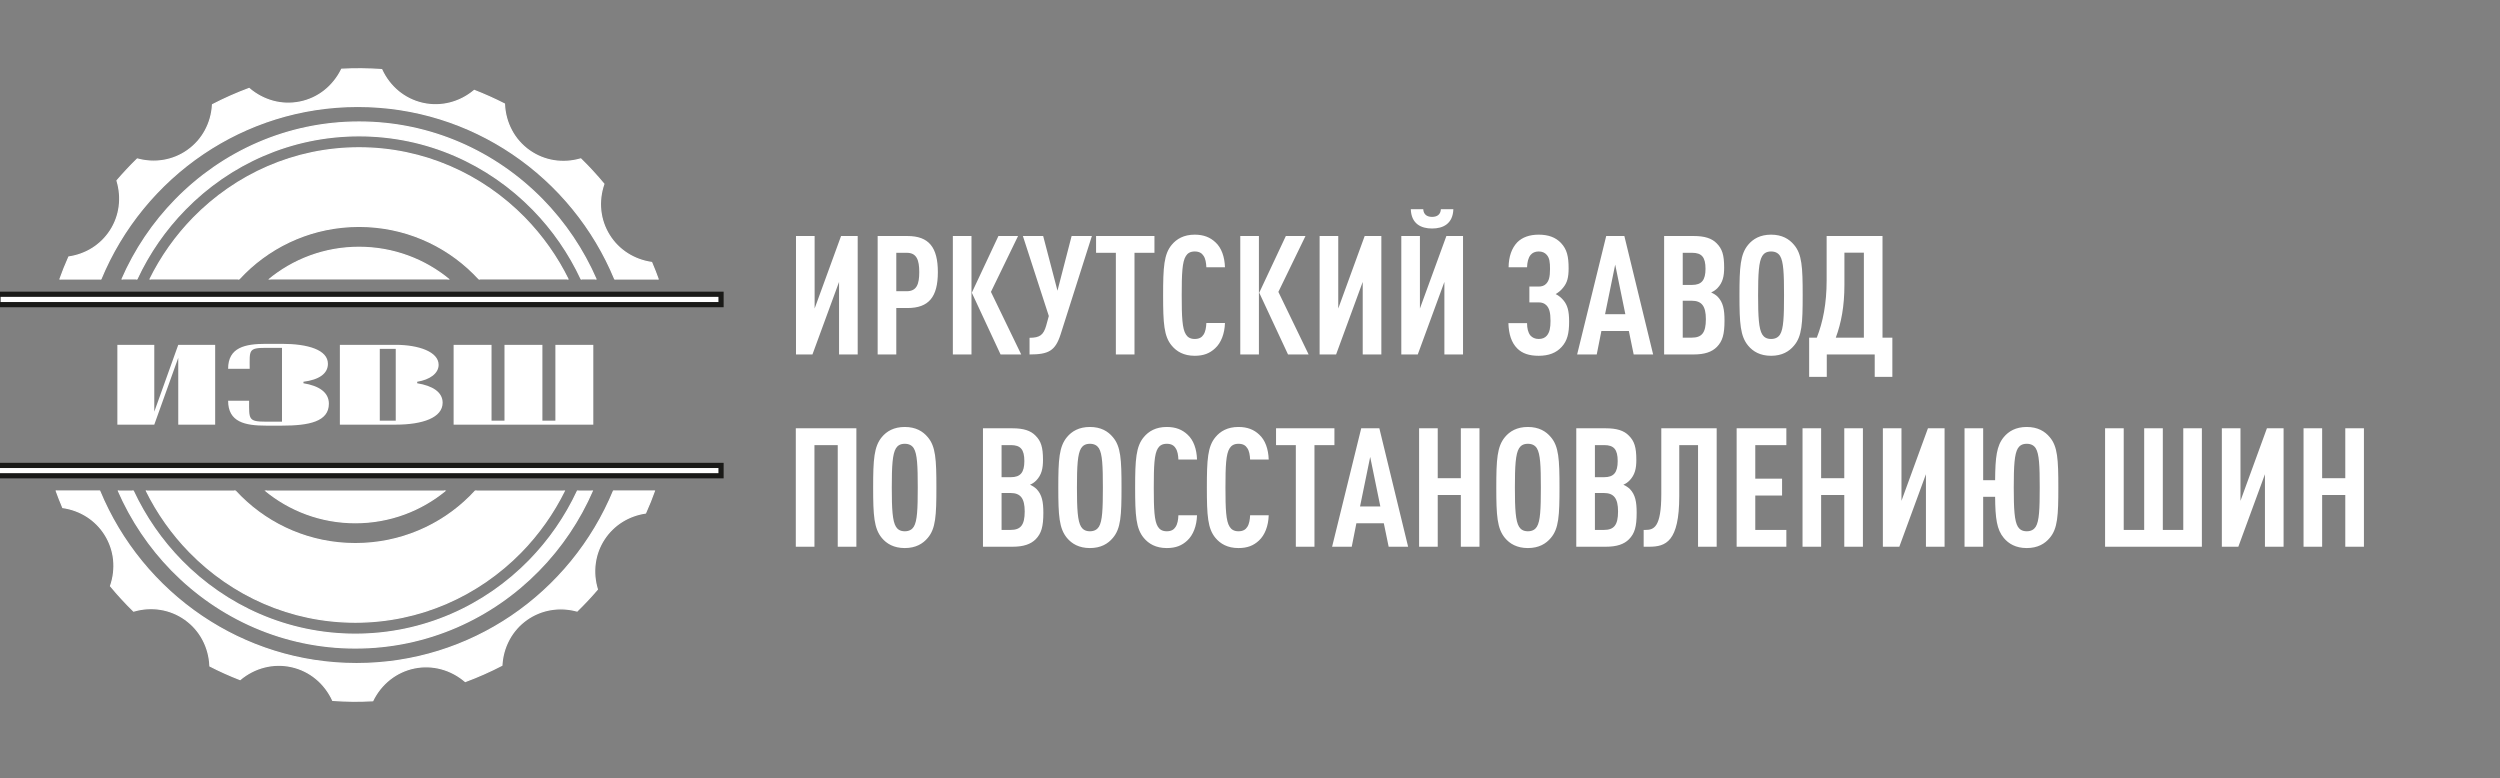 <svg width="273" height="85" viewBox="0 0 273 85" fill="none" xmlns="http://www.w3.org/2000/svg">
<rect x="0" y="0" width="273" height="85" fill="#808080" stroke="none"/>
<g clip-path="url(#clip0_207_264)">
<path fill-rule="evenodd" clip-rule="evenodd" d="M51.793 9.875C52.926 10.312 54.023 10.809 55.086 11.355C55.164 13.344 56.102 15.246 57.809 16.453C59.484 17.641 61.547 17.902 63.418 17.355C64.309 18.223 65.152 19.137 65.941 20.09C65.305 21.918 65.457 23.969 66.539 25.695C67.59 27.375 69.297 28.398 71.156 28.664C71.418 29.273 71.66 29.895 71.887 30.52H67.152C62.586 19.426 51.734 11.621 39.074 11.621C26.414 11.621 15.566 19.426 11 30.52H6.531C6.832 29.684 7.16 28.863 7.516 28.066C9.324 27.801 10.988 26.816 12.039 25.199C13.129 23.531 13.332 21.535 12.777 19.727C13.484 18.902 14.223 18.113 14.996 17.359C16.836 17.867 18.844 17.59 20.484 16.43C22.168 15.246 23.105 13.387 23.207 11.434C24.5 10.762 25.832 10.168 27.203 9.664C28.699 10.949 30.711 11.559 32.742 11.148C34.805 10.734 36.438 9.363 37.309 7.566C38.754 7.488 40.211 7.496 41.68 7.605C42.516 9.422 44.121 10.832 46.172 11.289C48.219 11.746 50.266 11.16 51.793 9.875Z" fill="white"/>
<path d="M51.816 9.812C52.383 10.031 52.938 10.266 53.488 10.512C54.039 10.758 54.582 11.02 55.117 11.293L55.152 11.312V11.352C55.191 12.355 55.453 13.336 55.922 14.215C56.371 15.059 57.016 15.812 57.848 16.398C58.66 16.973 59.566 17.328 60.496 17.48C61.461 17.633 62.453 17.566 63.398 17.289L63.438 17.277L63.465 17.305C63.914 17.742 64.348 18.188 64.766 18.645C65.188 19.102 65.598 19.57 65.992 20.047L66.016 20.078L66.004 20.113C65.684 21.035 65.566 22.012 65.668 22.98C65.769 23.906 66.07 24.82 66.598 25.66C67.106 26.473 67.773 27.133 68.535 27.621C69.328 28.133 70.231 28.461 71.168 28.598L71.203 28.602L71.219 28.637C71.352 28.949 71.481 29.266 71.606 29.582C71.727 29.895 71.844 30.207 71.957 30.52H67.078C64.766 24.918 60.852 20.16 55.906 16.828C51.09 13.582 45.301 11.688 39.074 11.688C32.848 11.688 27.059 13.582 22.242 16.828C17.301 20.16 13.383 24.918 11.07 30.52H6.461C6.609 30.102 6.766 29.688 6.93 29.277C7.098 28.859 7.273 28.445 7.457 28.035L7.469 28.004L7.508 27.996C8.418 27.863 9.293 27.547 10.07 27.055C10.816 26.582 11.473 25.945 11.984 25.164C12.512 24.355 12.828 23.465 12.949 22.562C13.078 21.621 12.992 20.66 12.715 19.75L12.703 19.711L12.727 19.684C13.078 19.27 13.441 18.867 13.812 18.473C14.18 18.078 14.562 17.691 14.949 17.312L14.977 17.285L15.016 17.297C15.941 17.551 16.914 17.605 17.859 17.445C18.766 17.289 19.652 16.938 20.445 16.375C21.262 15.801 21.902 15.062 22.352 14.234C22.82 13.375 23.09 12.414 23.141 11.43L23.145 11.391L23.176 11.371C23.824 11.035 24.48 10.719 25.152 10.422C25.816 10.129 26.496 9.852 27.18 9.598L27.219 9.586L27.246 9.609C28 10.262 28.891 10.734 29.844 10.992C30.762 11.238 31.742 11.281 32.73 11.082C33.73 10.883 34.629 10.453 35.387 9.859C36.172 9.238 36.809 8.441 37.25 7.535L37.266 7.5L37.305 7.496C38.031 7.457 38.762 7.441 39.496 7.449C40.223 7.453 40.953 7.484 41.684 7.535L41.727 7.539L41.742 7.574C42.164 8.492 42.781 9.305 43.555 9.941C44.301 10.551 45.191 11 46.188 11.223C47.18 11.445 48.176 11.418 49.105 11.184C50.074 10.941 50.98 10.473 51.75 9.824L51.781 9.797L51.816 9.812ZM53.43 10.633C52.898 10.395 52.355 10.168 51.805 9.953C51.027 10.602 50.113 11.07 49.141 11.316C48.188 11.555 47.172 11.582 46.16 11.355C45.141 11.129 44.23 10.668 43.469 10.047C42.691 9.406 42.062 8.59 41.637 7.668C40.918 7.617 40.203 7.59 39.496 7.582C38.777 7.578 38.062 7.594 37.352 7.629C36.906 8.543 36.262 9.344 35.469 9.965C34.695 10.574 33.777 11.012 32.758 11.215C31.75 11.418 30.746 11.375 29.809 11.121C28.848 10.863 27.953 10.391 27.188 9.738C26.52 9.988 25.859 10.258 25.207 10.547C24.555 10.836 23.91 11.145 23.273 11.477C23.215 12.465 22.945 13.434 22.473 14.301C22.012 15.148 21.359 15.898 20.523 16.488C19.711 17.062 18.809 17.422 17.879 17.578C16.93 17.738 15.953 17.688 15.016 17.438C14.641 17.805 14.27 18.18 13.91 18.566C13.547 18.949 13.195 19.344 12.855 19.742C13.129 20.664 13.215 21.629 13.086 22.578C12.961 23.504 12.637 24.41 12.098 25.238C11.574 26.039 10.906 26.684 10.141 27.168C9.359 27.664 8.48 27.988 7.562 28.125C7.387 28.52 7.219 28.922 7.055 29.328C6.902 29.711 6.754 30.102 6.613 30.492H10.938C13.258 24.855 17.195 20.066 22.168 16.715C27.004 13.453 32.82 11.551 39.074 11.551C45.332 11.551 51.145 13.453 55.98 16.715C60.953 20.066 64.894 24.855 67.215 30.492H71.805C71.699 30.203 71.59 29.914 71.481 29.633C71.359 29.328 71.238 29.023 71.109 28.727C70.168 28.586 69.262 28.25 68.461 27.738C67.684 27.234 67 26.562 66.481 25.73C65.945 24.875 65.637 23.941 65.535 22.992C65.43 22.02 65.547 21.035 65.863 20.105C65.477 19.637 65.078 19.18 64.668 18.734C64.258 18.289 63.832 17.855 63.398 17.43C62.445 17.703 61.445 17.77 60.473 17.613C59.523 17.461 58.598 17.094 57.77 16.508C56.922 15.91 56.262 15.141 55.801 14.277C55.328 13.391 55.066 12.406 55.02 11.398C54.5 11.129 53.969 10.875 53.43 10.633Z" fill="white"/>
<path fill-rule="evenodd" clip-rule="evenodd" d="M39.207 13.324C50.758 13.324 60.695 20.391 65.098 30.52H63.48C59.176 21.242 49.926 14.824 39.207 14.824C28.484 14.824 19.234 21.242 14.93 30.52H13.312C17.719 20.391 27.652 13.324 39.207 13.324Z" fill="white"/>
<path d="M39.207 13.258C47.047 13.258 54.141 16.5 59.281 21.75C61.738 24.258 63.746 27.23 65.176 30.52H65.027C63.609 27.266 61.617 24.328 59.184 21.844C54.07 16.621 47.008 13.391 39.207 13.391C31.402 13.391 24.34 16.621 19.227 21.844C16.793 24.328 14.805 27.266 13.383 30.52H13.238C14.664 27.23 16.672 24.258 19.133 21.75C24.27 16.5 31.367 13.258 39.207 13.258ZM63.559 30.52H63.41C62.086 27.676 60.297 25.105 58.145 22.906C53.297 17.953 46.602 14.895 39.207 14.895C31.809 14.895 25.113 17.953 20.266 22.906C18.113 25.105 16.324 27.676 15.004 30.52H14.852C16.184 27.641 17.992 25.035 20.172 22.809C25.043 17.836 31.773 14.758 39.207 14.758C46.641 14.758 53.367 17.836 58.242 22.809C60.418 25.035 62.227 27.641 63.559 30.52Z" fill="white"/>
<path fill-rule="evenodd" clip-rule="evenodd" d="M39.207 16.145C49.191 16.145 57.84 21.992 62.047 30.52H52.355C49.117 26.957 44.426 24.719 39.207 24.719C33.984 24.719 29.297 26.957 26.055 30.52H16.367C20.57 21.992 29.219 16.145 39.207 16.145Z" fill="white"/>
<path d="M39.207 16.074C46.281 16.074 52.691 19.004 57.328 23.742C59.258 25.715 60.883 28 62.121 30.52H61.969C60.742 28.039 59.137 25.785 57.23 23.836C52.617 19.125 46.246 16.211 39.207 16.211C32.168 16.211 25.793 19.125 21.18 23.836C19.273 25.785 17.668 28.039 16.441 30.52H16.289C17.527 28 19.152 25.715 21.082 23.742C25.723 19.004 32.129 16.074 39.207 16.074ZM52.445 30.52H52.266C52.07 30.309 51.871 30.102 51.668 29.902C48.48 26.742 44.074 24.785 39.207 24.785C34.336 24.785 29.93 26.742 26.742 29.902C26.539 30.102 26.34 30.309 26.148 30.52H25.965C26.184 30.277 26.414 30.035 26.645 29.805C29.859 26.621 34.301 24.652 39.207 24.652C44.109 24.652 48.551 26.621 51.766 29.805C52 30.035 52.227 30.277 52.445 30.52Z" fill="white"/>
<path fill-rule="evenodd" clip-rule="evenodd" d="M39.207 27.008C42.941 27.008 46.363 28.328 49.027 30.52H29.383C32.047 28.328 35.473 27.008 39.207 27.008Z" fill="white"/>
<path d="M39.207 26.941C42.984 26.941 46.449 28.285 49.133 30.52H48.922C46.277 28.367 42.895 27.078 39.207 27.078C35.516 27.078 32.133 28.367 29.488 30.52H29.277C31.961 28.285 35.426 26.941 39.207 26.941Z" fill="white"/>
<path fill-rule="evenodd" clip-rule="evenodd" d="M-0.223 32.133H78.738V33.266H-0.223V32.133Z" fill="white" stroke="#1A1A18" stroke-width="0.567" stroke-miterlimit="22.926"/>
<path fill-rule="evenodd" clip-rule="evenodd" d="M-0.32 50.824H78.738V51.953H-0.32V50.824Z" fill="white" stroke="#1A1A18" stroke-width="0.567" stroke-miterlimit="22.926"/>
<path d="M12.816 46.371H16.848L19.465 39.074V46.371H23.496V37.656H19.465L16.848 44.957V37.656H12.816V46.371ZM29.051 46.047C27.09 46.047 27.203 45.773 27.203 43.758H24.91C24.91 46.102 26.766 46.48 29.051 46.48H30.793C33.738 46.48 35.914 46.047 35.914 44.086C35.914 42.832 34.824 42.125 33.137 41.852V41.688C34.824 41.469 35.809 40.816 35.809 39.727C35.809 38.203 33.629 37.547 30.793 37.547H29.051C26.766 37.547 24.91 37.93 24.91 40.273H27.266C27.266 38.254 27.09 37.984 29.051 37.984H30.793V46.047H29.051ZM43.215 45.938H41.473V38.094H43.215V45.938ZM45.559 41.688C46.918 41.469 47.898 40.793 47.898 39.836C47.898 38.418 45.723 37.656 43.215 37.656H37.113V46.371H43.215C46.156 46.371 48.336 45.609 48.336 43.977C48.336 42.82 47.246 42.125 45.559 41.852V41.688ZM55.09 45.938H53.676V37.656H49.535V46.371H64.789V37.656H60.648V45.938H59.23V37.656H55.09V45.938Z" fill="white"/>
<path fill-rule="evenodd" clip-rule="evenodd" d="M26.219 74.211C25.086 73.769 23.988 73.277 22.926 72.731C22.848 70.742 21.91 68.84 20.203 67.633C18.527 66.445 16.465 66.184 14.594 66.731C13.703 65.863 12.859 64.949 12.07 63.992C12.707 62.168 12.551 60.117 11.473 58.391C10.422 56.711 8.715 55.688 6.855 55.422C6.594 54.809 6.352 54.191 6.125 53.566H10.859C15.426 64.66 26.277 72.465 38.938 72.465C51.598 72.465 62.445 64.66 67.012 53.566H71.481C71.18 54.402 70.852 55.219 70.496 56.02C68.688 56.285 67.023 57.27 65.973 58.883C64.883 60.555 64.68 62.551 65.234 64.356C64.527 65.18 63.789 65.973 63.016 66.723C61.176 66.219 59.168 66.496 57.523 67.652C55.844 68.84 54.906 70.699 54.805 72.652C53.512 73.324 52.176 73.914 50.809 74.422C49.312 73.137 47.301 72.523 45.266 72.934C43.207 73.352 41.574 74.719 40.703 76.519C39.258 76.598 37.801 76.586 36.332 76.481C35.496 74.66 33.891 73.254 31.84 72.797C29.793 72.34 27.746 72.926 26.219 74.211Z" fill="white"/>
<path d="M26.195 74.273C25.629 74.055 25.074 73.82 24.523 73.574C23.973 73.328 23.43 73.066 22.895 72.789L22.859 72.773V72.731C22.82 71.731 22.559 70.75 22.09 69.871C21.641 69.023 20.992 68.273 20.164 67.688C19.352 67.113 18.445 66.754 17.516 66.606C16.551 66.449 15.555 66.519 14.613 66.797L14.574 66.809L14.547 66.781C14.098 66.344 13.664 65.898 13.246 65.441C12.824 64.984 12.414 64.516 12.02 64.035L11.996 64.008L12.008 63.973C12.328 63.051 12.445 62.07 12.344 61.105C12.242 60.18 11.938 59.262 11.414 58.426C10.906 57.609 10.238 56.953 9.477 56.461C8.684 55.953 7.781 55.621 6.844 55.488L6.805 55.484L6.793 55.449C6.66 55.133 6.531 54.82 6.406 54.504C6.285 54.191 6.168 53.879 6.055 53.566H10.934C13.246 59.164 17.16 63.926 22.105 67.258C26.918 70.504 32.707 72.398 38.938 72.398C45.164 72.398 50.953 70.504 55.77 67.258C60.711 63.926 64.629 59.164 66.941 53.566H71.551C71.402 53.984 71.246 54.398 71.082 54.809C70.914 55.223 70.738 55.637 70.555 56.047L70.543 56.082L70.504 56.086C69.594 56.223 68.719 56.539 67.941 57.031C67.195 57.504 66.539 58.137 66.027 58.922C65.5 59.73 65.184 60.617 65.062 61.523C64.934 62.465 65.019 63.426 65.297 64.336L65.309 64.371L65.285 64.402C64.93 64.812 64.57 65.219 64.199 65.613C63.832 66.008 63.449 66.394 63.062 66.773L63.035 66.801L62.996 66.789C62.07 66.535 61.098 66.481 60.152 66.641C59.246 66.793 58.359 67.148 57.562 67.707C56.75 68.285 56.109 69.019 55.66 69.848C55.191 70.711 54.922 71.672 54.871 72.656L54.867 72.695L54.836 72.711C54.188 73.047 53.527 73.367 52.859 73.66C52.191 73.957 51.516 74.231 50.832 74.484L50.793 74.5L50.766 74.473C50.008 73.824 49.121 73.348 48.168 73.094C47.25 72.848 46.266 72.801 45.281 73C44.281 73.203 43.383 73.633 42.625 74.227C41.84 74.844 41.203 75.641 40.762 76.551L40.746 76.586H40.707C39.98 76.625 39.25 76.644 38.516 76.637C37.785 76.629 37.059 76.602 36.328 76.547H36.285L36.27 76.508C35.848 75.59 35.23 74.777 34.457 74.144C33.711 73.531 32.82 73.086 31.824 72.863C30.832 72.641 29.836 72.668 28.906 72.902C27.938 73.144 27.031 73.613 26.262 74.262L26.23 74.285L26.195 74.273ZM24.582 73.449C25.113 73.691 25.656 73.918 26.207 74.133C26.984 73.484 27.895 73.016 28.871 72.769C29.824 72.531 30.84 72.504 31.852 72.731C32.871 72.957 33.781 73.414 34.543 74.039C35.32 74.68 35.945 75.496 36.375 76.414C37.094 76.469 37.809 76.496 38.516 76.5C39.234 76.508 39.949 76.492 40.66 76.453C41.105 75.543 41.75 74.742 42.543 74.121C43.316 73.512 44.234 73.074 45.254 72.867C46.262 72.664 47.266 72.711 48.203 72.961C49.164 73.219 50.059 73.695 50.82 74.344C51.492 74.094 52.152 73.828 52.805 73.539C53.457 73.25 54.102 72.938 54.738 72.609C54.797 71.617 55.066 70.652 55.539 69.785C56 68.938 56.652 68.188 57.488 67.598C58.301 67.023 59.203 66.664 60.129 66.508C61.082 66.348 62.059 66.398 62.996 66.648C63.371 66.281 63.742 65.906 64.102 65.519C64.461 65.133 64.816 64.742 65.156 64.34C64.879 63.422 64.797 62.453 64.926 61.508C65.051 60.582 65.375 59.676 65.914 58.848C66.434 58.047 67.106 57.398 67.867 56.918C68.652 56.422 69.531 56.098 70.449 55.957C70.625 55.562 70.793 55.164 70.957 54.758C71.109 54.371 71.258 53.984 71.398 53.594H67.074C64.754 59.23 60.816 64.019 55.844 67.371C51.008 70.629 45.191 72.531 38.938 72.531C32.68 72.531 26.867 70.629 22.027 67.371C17.059 64.019 13.117 59.23 10.797 53.594H6.207C6.312 53.883 6.422 54.168 6.531 54.453C6.652 54.758 6.773 55.059 6.902 55.359C7.844 55.5 8.75 55.832 9.551 56.348C10.328 56.848 11.012 57.523 11.531 58.355C12.066 59.207 12.375 60.145 12.477 61.09C12.582 62.062 12.465 63.051 12.148 63.98C12.535 64.445 12.934 64.902 13.344 65.348C13.754 65.797 14.18 66.231 14.613 66.656C15.562 66.383 16.562 66.316 17.539 66.473C18.488 66.625 19.414 66.988 20.242 67.578C21.09 68.176 21.75 68.945 22.211 69.809C22.684 70.691 22.945 71.68 22.992 72.688C23.512 72.953 24.043 73.207 24.582 73.449Z" fill="white"/>
<path fill-rule="evenodd" clip-rule="evenodd" d="M38.805 70.762C27.254 70.762 17.316 63.695 12.914 53.566H14.531C18.836 62.844 28.086 69.258 38.805 69.258C49.527 69.258 58.777 62.844 63.082 53.566H64.699C60.293 63.695 50.359 70.762 38.805 70.762Z" fill="white"/>
<path d="M38.805 70.828C30.965 70.828 23.871 67.582 18.73 62.336C16.273 59.824 14.266 56.855 12.836 53.566H12.984C14.402 56.82 16.395 59.758 18.828 62.242C23.941 67.461 31.004 70.691 38.805 70.691C46.609 70.691 53.672 67.461 58.785 62.242C61.219 59.758 63.207 56.82 64.629 53.566H64.773C63.348 56.855 61.34 59.824 58.879 62.336C53.742 67.582 46.645 70.828 38.805 70.828ZM14.453 53.566H14.602C15.926 56.406 17.715 58.98 19.867 61.18C24.715 66.129 31.41 69.191 38.805 69.191C46.203 69.191 52.898 66.129 57.742 61.18C59.898 58.98 61.688 56.406 63.008 53.566H63.156C61.828 56.445 60.02 59.051 57.84 61.273C52.969 66.25 46.238 69.328 38.805 69.328C31.371 69.328 24.641 66.25 19.77 61.273C17.594 59.051 15.785 56.445 14.453 53.566Z" fill="white"/>
<path fill-rule="evenodd" clip-rule="evenodd" d="M38.805 67.941C28.82 67.941 20.172 62.09 15.965 53.566H25.656C28.895 57.125 33.586 59.367 38.805 59.367C44.027 59.367 48.715 57.125 51.957 53.566H61.645C57.441 62.09 48.793 67.941 38.805 67.941Z" fill="white"/>
<path d="M38.805 68.008C31.73 68.008 25.32 65.078 20.684 60.344C18.754 58.371 17.129 56.082 15.891 53.566H16.039C17.27 56.047 18.875 58.301 20.781 60.246C25.395 64.961 31.766 67.875 38.805 67.875C45.844 67.875 52.219 64.961 56.832 60.246C58.738 58.301 60.344 56.047 61.57 53.566H61.723C60.484 56.082 58.859 58.371 56.93 60.344C52.289 65.078 45.883 68.008 38.805 68.008ZM25.566 53.566H25.746C25.941 53.777 26.141 53.98 26.344 54.184C29.531 57.344 33.938 59.297 38.805 59.297C43.672 59.297 48.082 57.344 51.27 54.184C51.473 53.98 51.672 53.777 51.863 53.566H52.047C51.828 53.809 51.598 54.047 51.367 54.281C48.152 57.465 43.711 59.434 38.805 59.434C33.902 59.434 29.461 57.465 26.246 54.281C26.012 54.047 25.785 53.809 25.566 53.566Z" fill="white"/>
<path fill-rule="evenodd" clip-rule="evenodd" d="M38.805 57.078C35.07 57.078 31.648 55.758 28.984 53.566H48.629C45.965 55.758 42.539 57.078 38.805 57.078Z" fill="white"/>
<path d="M38.805 57.145C35.027 57.145 31.562 55.797 28.875 53.566H29.09C31.734 55.715 35.117 57.008 38.805 57.008C42.496 57.008 45.879 55.715 48.523 53.566H48.734C46.051 55.797 42.586 57.145 38.805 57.145Z" fill="white"/>
<path d="M88.719 38.707L91.625 30.785V38.707H93.66V25.773H91.844L88.957 33.691V25.773H86.922V38.707H88.719ZM102.414 29.715C102.414 27.008 101.434 25.773 99.09 25.773H95.84V38.707H97.875V33.637H99.09C101.434 33.637 102.414 32.422 102.414 29.715ZM100.383 29.715C100.383 31.023 100.109 31.801 99.019 31.801H97.875V27.605H99.019C100.109 27.605 100.383 28.406 100.383 29.715ZM111.516 38.707L108.211 31.875L111.172 25.773H109.027L106.121 31.965L109.262 38.707H111.516ZM106.086 38.707V25.773H104.051V38.707H106.086ZM119.234 25.773H117.02L115.477 31.746L113.914 25.773H111.699L114.531 34.508L114.242 35.562C113.949 36.578 113.551 36.887 112.426 36.887V38.707C114.496 38.707 115.238 38.324 115.82 36.508L119.234 25.773ZM126.066 27.605V25.773H119.691V27.605H121.852V38.707H123.887V27.605H126.066ZM133.766 35.273H131.734C131.715 35.746 131.641 36.215 131.426 36.543C131.242 36.836 130.953 37.016 130.461 37.016C129.973 37.016 129.68 36.816 129.5 36.523C129.098 35.906 129.043 34.602 129.043 32.238C129.043 29.879 129.098 28.57 129.5 27.953C129.68 27.66 129.973 27.461 130.461 27.461C130.953 27.461 131.242 27.645 131.426 27.934C131.641 28.242 131.715 28.715 131.734 29.188H133.766C133.73 28.043 133.387 27.062 132.73 26.461C132.152 25.918 131.441 25.625 130.461 25.625C129.262 25.625 128.48 26.098 127.953 26.734C127.102 27.754 127.012 29.168 127.012 32.238C127.012 35.309 127.102 36.727 127.953 37.742C128.48 38.379 129.262 38.852 130.461 38.852C131.441 38.852 132.113 38.578 132.695 38.031C133.348 37.434 133.73 36.434 133.766 35.273ZM142.902 38.707L139.598 31.875L142.559 25.773H140.414L137.508 31.965L140.652 38.707H142.902ZM137.473 38.707V25.773H135.438V38.707H137.473ZM145.902 38.707L148.809 30.785V38.707H150.844V25.773H149.023L146.137 33.691V25.773H144.102V38.707H145.902ZM154.82 38.707L157.727 30.785V38.707H159.762V25.773H157.945L155.055 33.691V25.773H153.023V38.707H154.82ZM158.707 22.848H157.344C157.309 23.465 156.891 23.684 156.383 23.684C155.875 23.684 155.457 23.465 155.418 22.848H154.059C154.113 24.445 155.184 24.953 156.383 24.953C157.582 24.953 158.652 24.445 158.707 22.848ZM171.348 35.109C171.348 33.91 171.148 33.309 170.75 32.82C170.531 32.547 170.242 32.293 169.879 32.113C170.223 31.91 170.496 31.676 170.73 31.367C171.133 30.859 171.293 30.312 171.293 29.297C171.293 28.008 171.113 27.227 170.461 26.535C169.879 25.918 169.078 25.625 168.023 25.625C167.008 25.625 166.227 25.918 165.684 26.461C165.082 27.098 164.754 28.008 164.738 29.188H166.754C166.773 28.641 166.879 28.168 167.137 27.844C167.336 27.605 167.625 27.461 168.023 27.461C168.406 27.461 168.695 27.59 168.898 27.824C169.207 28.168 169.262 28.625 169.262 29.367C169.262 30.277 169.133 30.676 168.844 30.984C168.645 31.203 168.352 31.293 168.023 31.293H167.008V33.02H168.023C168.371 33.02 168.645 33.109 168.879 33.348C169.168 33.656 169.316 34.09 169.316 35.035C169.316 35.781 169.223 36.289 168.914 36.652C168.715 36.887 168.426 37.016 168.023 37.016C167.625 37.016 167.336 36.871 167.117 36.633C166.863 36.309 166.754 35.852 166.754 35.289H164.719C164.754 36.488 165.047 37.414 165.684 38.051C166.227 38.598 166.988 38.852 168.023 38.852C169.113 38.852 169.934 38.543 170.531 37.887C171.148 37.215 171.348 36.418 171.348 35.109ZM180.523 38.707L177.379 25.773H175.398L172.223 38.707H174.363L174.871 36.145H177.871L178.398 38.707H180.523ZM177.488 34.309H175.273L176.379 28.895L177.488 34.309ZM188.316 35C188.316 33.801 188.168 33.02 187.57 32.402C187.387 32.219 187.133 32.059 186.859 31.93C187.133 31.82 187.352 31.656 187.535 31.477C188.133 30.859 188.277 30.148 188.277 29.223C188.277 27.824 188.059 27.172 187.461 26.57C186.934 26.027 186.152 25.773 184.953 25.773H181.723V38.707H184.938C186.152 38.707 186.934 38.434 187.48 37.887C188.098 37.254 188.316 36.523 188.316 35ZM186.281 34.855C186.281 36.363 185.824 36.871 184.734 36.871H183.754V32.84H184.734C185.824 32.84 186.281 33.418 186.281 34.855ZM186.242 29.352C186.242 30.586 185.824 31.113 184.773 31.113H183.754V27.605H184.773C185.824 27.605 186.242 28.078 186.242 29.352ZM196.852 32.238C196.852 29.168 196.777 27.754 195.906 26.734C195.379 26.098 194.598 25.625 193.402 25.625C192.203 25.625 191.422 26.098 190.895 26.734C190.039 27.77 189.949 29.168 189.949 32.238C189.949 35.309 190.039 36.707 190.895 37.742C191.422 38.379 192.203 38.852 193.402 38.852C194.598 38.852 195.379 38.379 195.906 37.742C196.777 36.727 196.852 35.309 196.852 32.238ZM194.816 32.238C194.816 34.602 194.762 35.906 194.383 36.523C194.199 36.816 193.891 37.016 193.402 37.016C192.91 37.016 192.621 36.816 192.438 36.523C192.059 35.906 191.984 34.602 191.984 32.238C191.984 29.879 192.059 28.57 192.438 27.953C192.621 27.66 192.91 27.461 193.402 27.461C193.891 27.461 194.199 27.66 194.383 27.953C194.762 28.57 194.816 29.879 194.816 32.238ZM206.645 41.156V36.871H205.57V25.773H199.469V30.605C199.469 33.164 199.066 35.164 198.395 36.871H197.559V41.156H199.484V38.707H204.719V41.156H206.645ZM203.535 36.871H200.469C201.066 35.254 201.41 33.438 201.41 31.113V27.59H203.535V36.871ZM93.516 59.703V46.77H86.902V59.703H88.938V48.605H91.481V59.703H93.516ZM102.254 53.238C102.254 50.168 102.18 48.75 101.309 47.734C100.781 47.098 100 46.625 98.801 46.625C97.602 46.625 96.82 47.098 96.293 47.734C95.441 48.77 95.348 50.168 95.348 53.238C95.348 56.305 95.441 57.707 96.293 58.742C96.82 59.375 97.602 59.848 98.801 59.848C100 59.848 100.781 59.375 101.309 58.742C102.18 57.723 102.254 56.305 102.254 53.238ZM100.219 53.238C100.219 55.598 100.164 56.906 99.781 57.523C99.602 57.812 99.293 58.016 98.801 58.016C98.309 58.016 98.019 57.812 97.84 57.523C97.457 56.906 97.383 55.598 97.383 53.238C97.383 50.875 97.457 49.566 97.84 48.949C98.019 48.66 98.309 48.461 98.801 48.461C99.293 48.461 99.602 48.66 99.781 48.949C100.164 49.566 100.219 50.875 100.219 53.238ZM113.934 55.996C113.934 54.797 113.785 54.02 113.188 53.398C113.004 53.219 112.75 53.055 112.477 52.93C112.75 52.82 112.969 52.656 113.152 52.473C113.75 51.855 113.895 51.148 113.895 50.223C113.895 48.824 113.676 48.168 113.078 47.57C112.551 47.023 111.77 46.77 110.57 46.77H107.34V59.703H110.555C111.77 59.703 112.551 59.43 113.098 58.887C113.715 58.25 113.934 57.523 113.934 55.996ZM111.898 55.852C111.898 57.359 111.441 57.867 110.352 57.867H109.371V53.836H110.352C111.441 53.836 111.898 54.418 111.898 55.852ZM111.859 50.348C111.859 51.582 111.441 52.109 110.391 52.109H109.371V48.605H110.391C111.441 48.605 111.859 49.078 111.859 50.348ZM122.469 53.238C122.469 50.168 122.395 48.75 121.523 47.734C120.996 47.098 120.219 46.625 119.02 46.625C117.82 46.625 117.039 47.098 116.512 47.734C115.656 48.77 115.566 50.168 115.566 53.238C115.566 56.305 115.656 57.707 116.512 58.742C117.039 59.375 117.82 59.848 119.02 59.848C120.219 59.848 120.996 59.375 121.523 58.742C122.395 57.723 122.469 56.305 122.469 53.238ZM120.434 53.238C120.434 55.598 120.379 56.906 120 57.523C119.816 57.812 119.508 58.016 119.02 58.016C118.527 58.016 118.238 57.812 118.055 57.523C117.676 56.906 117.602 55.598 117.602 53.238C117.602 50.875 117.676 49.566 118.055 48.949C118.238 48.66 118.527 48.461 119.02 48.461C119.508 48.461 119.816 48.66 120 48.949C120.379 49.566 120.434 50.875 120.434 53.238ZM130.715 56.27H128.68C128.664 56.742 128.59 57.215 128.371 57.543C128.191 57.832 127.902 58.016 127.41 58.016C126.918 58.016 126.629 57.812 126.445 57.523C126.047 56.906 125.992 55.598 125.992 53.238C125.992 50.875 126.047 49.566 126.445 48.949C126.629 48.66 126.918 48.461 127.41 48.461C127.902 48.461 128.191 48.641 128.371 48.934C128.59 49.242 128.664 49.711 128.68 50.184H130.715C130.68 49.039 130.336 48.059 129.68 47.461C129.098 46.914 128.391 46.625 127.41 46.625C126.211 46.625 125.43 47.098 124.902 47.734C124.051 48.75 123.957 50.168 123.957 53.238C123.957 56.305 124.051 57.723 124.902 58.742C125.43 59.375 126.211 59.848 127.41 59.848C128.391 59.848 129.062 59.574 129.645 59.031C130.297 58.43 130.68 57.434 130.715 56.27ZM138.543 56.27H136.512C136.492 56.742 136.418 57.215 136.203 57.543C136.02 57.832 135.73 58.016 135.238 58.016C134.75 58.016 134.457 57.812 134.277 57.523C133.875 56.906 133.82 55.598 133.82 53.238C133.82 50.875 133.875 49.566 134.277 48.949C134.457 48.66 134.75 48.461 135.238 48.461C135.73 48.461 136.02 48.641 136.203 48.934C136.418 49.242 136.492 49.711 136.512 50.184H138.543C138.508 49.039 138.164 48.059 137.508 47.461C136.93 46.914 136.219 46.625 135.238 46.625C134.039 46.625 133.258 47.098 132.73 47.734C131.879 48.75 131.789 50.168 131.789 53.238C131.789 56.305 131.879 57.723 132.73 58.742C133.258 59.375 134.039 59.848 135.238 59.848C136.219 59.848 136.891 59.574 137.473 59.031C138.125 58.43 138.508 57.434 138.543 56.27ZM145.719 48.605V46.77H139.344V48.605H141.504V59.703H143.539V48.605H145.719ZM153.766 59.703L150.625 46.77H148.645L145.465 59.703H147.609L148.117 57.141H151.113L151.641 59.703H153.766ZM150.734 55.309H148.516L149.625 49.895L150.734 55.309ZM161.559 59.703V46.77H159.523V52.219H157V46.77H154.965V59.703H157V54.055H159.523V59.703H161.559ZM170.297 53.238C170.297 50.168 170.223 48.75 169.352 47.734C168.824 47.098 168.043 46.625 166.844 46.625C165.645 46.625 164.863 47.098 164.336 47.734C163.484 48.77 163.395 50.168 163.395 53.238C163.395 56.305 163.484 57.707 164.336 58.742C164.863 59.375 165.645 59.848 166.844 59.848C168.043 59.848 168.824 59.375 169.352 58.742C170.223 57.723 170.297 56.305 170.297 53.238ZM168.262 53.238C168.262 55.598 168.207 56.906 167.824 57.523C167.645 57.812 167.336 58.016 166.844 58.016C166.355 58.016 166.062 57.812 165.883 57.523C165.5 56.906 165.426 55.598 165.426 53.238C165.426 50.875 165.5 49.566 165.883 48.949C166.062 48.66 166.355 48.461 166.844 48.461C167.336 48.461 167.645 48.66 167.824 48.949C168.207 49.566 168.262 50.875 168.262 53.238ZM178.723 55.996C178.723 54.797 178.578 54.02 177.98 53.398C177.797 53.219 177.543 53.055 177.27 52.93C177.543 52.82 177.762 52.656 177.941 52.473C178.543 51.855 178.688 51.148 178.688 50.223C178.688 48.824 178.469 48.168 177.871 47.57C177.344 47.023 176.562 46.77 175.363 46.77H172.129V59.703H175.344C176.562 59.703 177.344 59.43 177.887 58.887C178.508 58.25 178.723 57.523 178.723 55.996ZM176.691 55.852C176.691 57.359 176.234 57.867 175.145 57.867H174.164V53.836H175.145C176.234 53.836 176.691 54.418 176.691 55.852ZM176.652 50.348C176.652 51.582 176.234 52.109 175.184 52.109H174.164V48.605H175.184C176.234 48.605 176.652 49.078 176.652 50.348ZM187.461 59.703V46.77H181.414V53.945C181.414 57.613 180.594 57.867 179.668 57.867H179.488V59.703H180.086C181.902 59.703 183.375 59.16 183.375 54.18V48.605H185.426V59.703H187.461ZM195.07 59.703V57.867H191.676V54.109H194.602V52.273H191.676V48.605H195.07V46.77H189.641V59.703H195.07ZM203.43 59.703V46.77H201.395V52.219H198.867V46.77H196.836V59.703H198.867V54.055H201.395V59.703H203.43ZM207.406 59.703L210.312 51.785V59.703H212.348V46.77H210.531L207.641 54.691V46.77H205.609V59.703H207.406ZM216.562 59.703V54.254H217.867C217.887 56.633 218.051 57.832 218.812 58.742C219.34 59.375 220.121 59.848 221.32 59.848C222.52 59.848 223.301 59.375 223.828 58.742C224.699 57.723 224.77 56.305 224.77 53.238C224.77 50.168 224.699 48.75 223.828 47.734C223.301 47.098 222.52 46.625 221.32 46.625C220.121 46.625 219.34 47.098 218.812 47.734C218.031 48.676 217.887 49.93 217.867 52.438H216.562V46.77H214.527V59.703H216.562ZM222.738 53.238C222.738 55.598 222.684 56.906 222.301 57.523C222.117 57.812 221.809 58.016 221.32 58.016C220.828 58.016 220.539 57.812 220.355 57.523C219.977 56.906 219.902 55.598 219.902 53.238C219.902 50.875 219.977 49.566 220.355 48.949C220.539 48.66 220.828 48.461 221.32 48.461C221.809 48.461 222.117 48.66 222.301 48.949C222.684 49.566 222.738 50.875 222.738 53.238ZM240.445 59.703V46.77H238.414V57.867H236.18V46.77H234.145V57.867H231.91V46.77H229.875V59.703H240.445ZM244.426 59.703L247.332 51.785V59.703H249.367V46.77H247.547L244.66 54.691V46.77H242.625V59.703H244.426ZM258.141 59.703V46.77H256.105V52.219H253.578V46.77H251.547V59.703H253.578V54.055H256.105V59.703H258.141Z" fill="white"/>
</g>
<defs>
<clipPath id="clip0_207_264">
<rect width="273" height="85" fill="white"/>
</clipPath>
</defs>
</svg>
